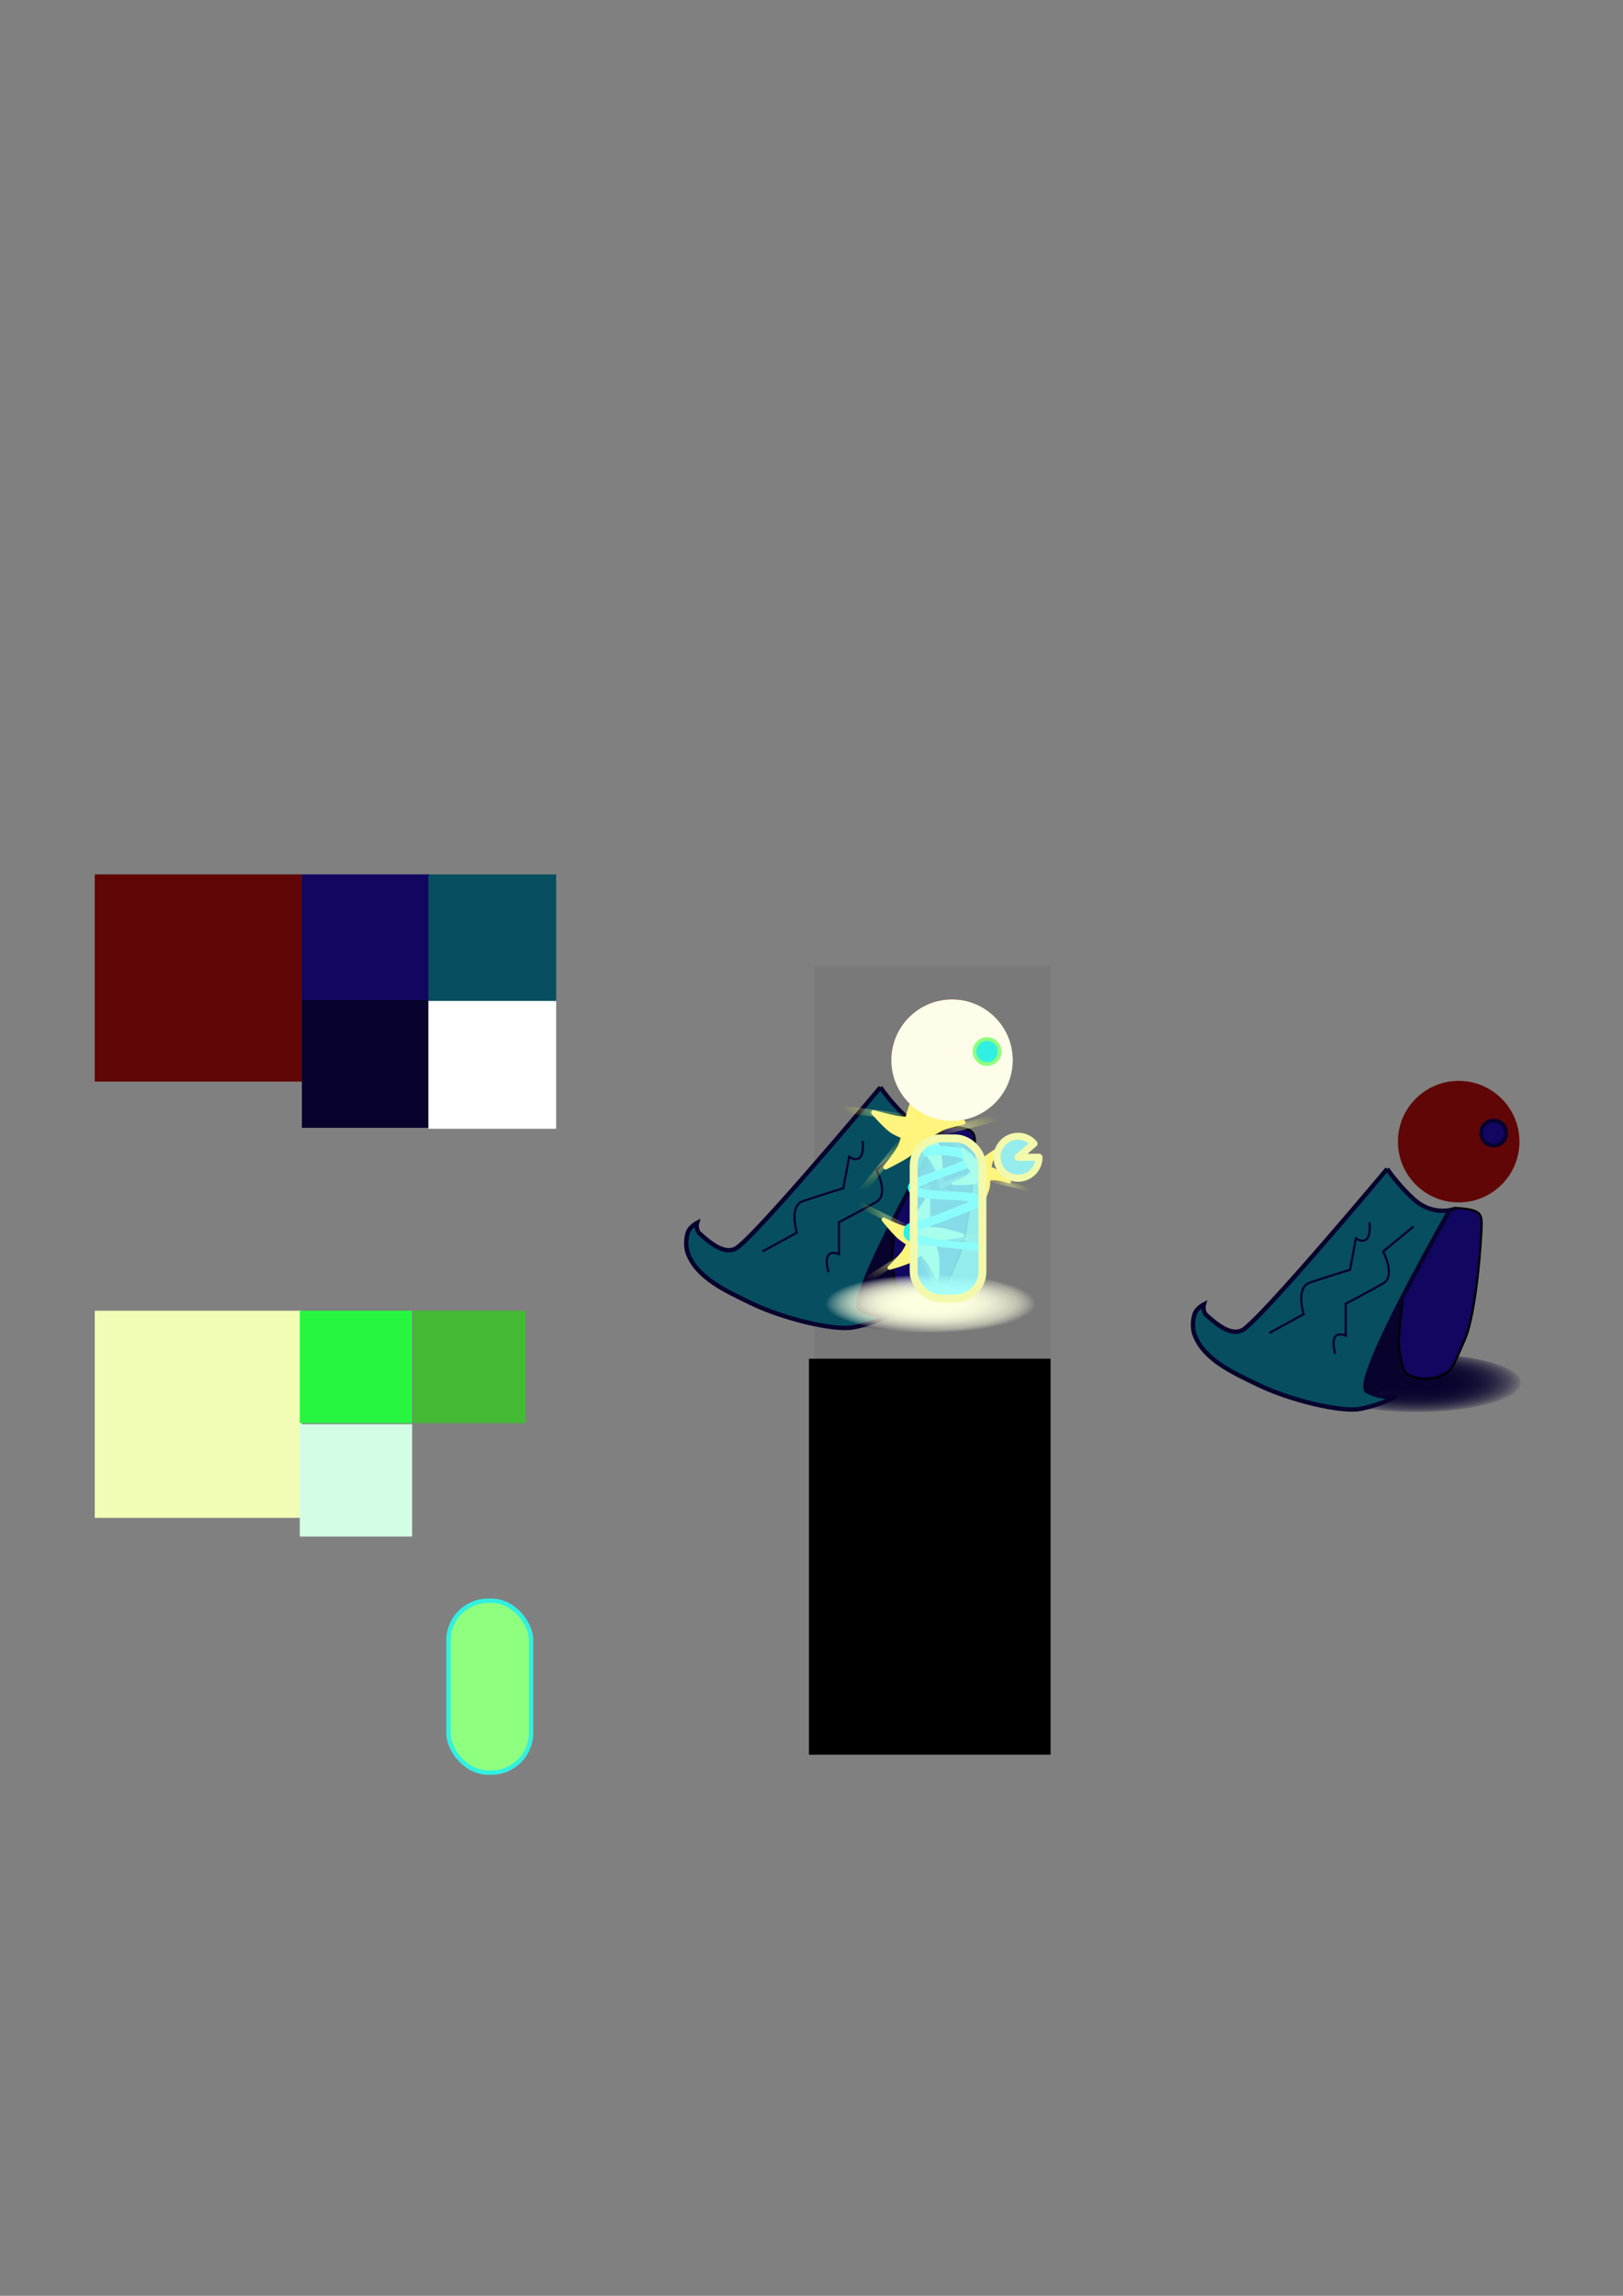 <?xml version="1.0" encoding="UTF-8" standalone="no"?>
<!-- Created with Inkscape (http://www.inkscape.org/) -->

<svg
   xmlns:dc="http://purl.org/dc/elements/1.1/"
   xmlns:cc="http://creativecommons.org/ns#"
   xmlns:rdf="http://www.w3.org/1999/02/22-rdf-syntax-ns#"
   xmlns:svg="http://www.w3.org/2000/svg"
   xmlns="http://www.w3.org/2000/svg"
   xmlns:xlink="http://www.w3.org/1999/xlink"
   xmlns:sodipodi="http://sodipodi.sourceforge.net/DTD/sodipodi-0.dtd"
   xmlns:inkscape="http://www.inkscape.org/namespaces/inkscape"
   width="210mm"
   height="297mm"
   viewBox="0 0 744.094 1052.362"
   id="svg2"
   version="1.1"
   inkscape:version="0.91 r13725"
   sodipodi:docname="chars.svg">
  <rect x="0" y="0" width="744.094" height="1052.362" fill="#808080" stroke="none"/>
  <defs
     id="defs4">
    <linearGradient
       inkscape:collect="always"
       id="linearGradient4394">
      <stop
         style="stop-color:#feffe0;stop-opacity:1;"
         offset="0"
         id="stop4396" />
      <stop
         style="stop-color:#feffe0;stop-opacity:0;"
         offset="1"
         id="stop4398" />
    </linearGradient>
    <linearGradient
       id="linearGradient4282"
       inkscape:collect="always">
      <stop
         id="stop4284"
         offset="0"
         style="stop-color:#f3f9ac;stop-opacity:1" />
      <stop
         id="stop4286"
         offset="1"
         style="stop-color:#efe716;stop-opacity:0" />
    </linearGradient>
    <linearGradient
       inkscape:collect="always"
       id="linearGradient4176">
      <stop
         style="stop-color:#08032d;stop-opacity:1;"
         offset="0"
         id="stop4178" />
      <stop
         style="stop-color:#08032d;stop-opacity:0;"
         offset="1"
         id="stop4180" />
    </linearGradient>
    <radialGradient
       inkscape:collect="always"
       xlink:href="#linearGradient4176"
       id="radialGradient4182"
       cx="416.786"
       cy="596.469"
       fx="416.786"
       fy="596.469"
       r="49.214"
       gradientTransform="matrix(1,0,0,0.292,0,422.03)"
       gradientUnits="userSpaceOnUse" />
    <radialGradient
       inkscape:collect="always"
       xlink:href="#linearGradient4282"
       id="radialGradient4280"
       cx="433.861"
       cy="698.177"
       fx="433.861"
       fy="698.177"
       r="18.575"
       gradientTransform="matrix(1,0,0,0.343,0,458.659)"
       gradientUnits="userSpaceOnUse" />
    <radialGradient
       inkscape:collect="always"
       xlink:href="#linearGradient4282"
       id="radialGradient4290"
       gradientUnits="userSpaceOnUse"
       gradientTransform="matrix(0.45,-0.893,0.306,0.154,8.23,963.331)"
       cx="433.861"
       cy="698.177"
       fx="433.861"
       fy="698.177"
       r="18.575" />
    <radialGradient
       inkscape:collect="always"
       xlink:href="#linearGradient4282"
       id="radialGradient4294"
       gradientUnits="userSpaceOnUse"
       gradientTransform="matrix(-0.926,-0.378,0.13,-0.318,708.715,1078.502)"
       cx="433.861"
       cy="698.177"
       fx="433.861"
       fy="698.177"
       r="18.575" />
    <radialGradient
       inkscape:collect="always"
       xlink:href="#linearGradient4282"
       id="radialGradient4298"
       gradientUnits="userSpaceOnUse"
       gradientTransform="matrix(-0.806,0.592,-0.203,-0.276,892.744,649.282)"
       cx="433.861"
       cy="698.177"
       fx="433.861"
       fy="698.177"
       r="18.575" />
    <radialGradient
       inkscape:collect="always"
       xlink:href="#linearGradient4282"
       id="radialGradient4302"
       gradientUnits="userSpaceOnUse"
       gradientTransform="matrix(-0.09,-0.996,0.342,-0.031,223.08,1168.931)"
       cx="433.861"
       cy="698.177"
       fx="433.861"
       fy="698.177"
       r="18.575" />
    <radialGradient
       inkscape:collect="always"
       xlink:href="#linearGradient4282"
       id="radialGradient4326"
       gradientUnits="userSpaceOnUse"
       gradientTransform="matrix(1,0,0,0.343,0,458.659)"
       cx="433.861"
       cy="698.177"
       fx="433.861"
       fy="698.177"
       r="18.575" />
    <radialGradient
       inkscape:collect="always"
       xlink:href="#linearGradient4282"
       id="radialGradient4328"
       gradientUnits="userSpaceOnUse"
       gradientTransform="matrix(0.45,-0.893,0.306,0.154,8.23,963.331)"
       cx="433.861"
       cy="698.177"
       fx="433.861"
       fy="698.177"
       r="18.575" />
    <radialGradient
       inkscape:collect="always"
       xlink:href="#linearGradient4282"
       id="radialGradient4330"
       gradientUnits="userSpaceOnUse"
       gradientTransform="matrix(-0.926,-0.378,0.13,-0.318,708.715,1078.502)"
       cx="433.861"
       cy="698.177"
       fx="433.861"
       fy="698.177"
       r="18.575" />
    <radialGradient
       inkscape:collect="always"
       xlink:href="#linearGradient4282"
       id="radialGradient4332"
       gradientUnits="userSpaceOnUse"
       gradientTransform="matrix(-0.806,0.592,-0.203,-0.276,892.744,649.282)"
       cx="433.861"
       cy="698.177"
       fx="433.861"
       fy="698.177"
       r="18.575" />
    <radialGradient
       inkscape:collect="always"
       xlink:href="#linearGradient4282"
       id="radialGradient4334"
       gradientUnits="userSpaceOnUse"
       gradientTransform="matrix(-0.09,-0.996,0.342,-0.031,223.08,1168.931)"
       cx="433.861"
       cy="698.177"
       fx="433.861"
       fy="698.177"
       r="18.575" />
    <radialGradient
       inkscape:collect="always"
       xlink:href="#linearGradient4282"
       id="radialGradient4350"
       gradientUnits="userSpaceOnUse"
       gradientTransform="matrix(1,0,0,0.343,0,458.659)"
       cx="433.861"
       cy="698.177"
       fx="433.861"
       fy="698.177"
       r="18.575" />
    <radialGradient
       inkscape:collect="always"
       xlink:href="#linearGradient4282"
       id="radialGradient4352"
       gradientUnits="userSpaceOnUse"
       gradientTransform="matrix(0.45,-0.893,0.306,0.154,8.23,963.331)"
       cx="433.861"
       cy="698.177"
       fx="433.861"
       fy="698.177"
       r="18.575" />
    <radialGradient
       inkscape:collect="always"
       xlink:href="#linearGradient4282"
       id="radialGradient4354"
       gradientUnits="userSpaceOnUse"
       gradientTransform="matrix(-0.926,-0.378,0.13,-0.318,708.715,1078.502)"
       cx="433.861"
       cy="698.177"
       fx="433.861"
       fy="698.177"
       r="18.575" />
    <radialGradient
       inkscape:collect="always"
       xlink:href="#linearGradient4282"
       id="radialGradient4356"
       gradientUnits="userSpaceOnUse"
       gradientTransform="matrix(-0.806,0.592,-0.203,-0.276,892.744,649.282)"
       cx="433.861"
       cy="698.177"
       fx="433.861"
       fy="698.177"
       r="18.575" />
    <radialGradient
       inkscape:collect="always"
       xlink:href="#linearGradient4282"
       id="radialGradient4358"
       gradientUnits="userSpaceOnUse"
       gradientTransform="matrix(-0.09,-0.996,0.342,-0.031,223.08,1168.931)"
       cx="433.861"
       cy="698.177"
       fx="433.861"
       fy="698.177"
       r="18.575" />
    <radialGradient
       inkscape:collect="always"
       xlink:href="#linearGradient4394"
       id="radialGradient4400"
       cx="425.877"
       cy="766.68"
       fx="425.877"
       fy="766.68"
       r="48.214"
       gradientTransform="matrix(1,0,0,0.278,-9.408,568.382)"
       gradientUnits="userSpaceOnUse" />
    <radialGradient
       inkscape:collect="always"
       xlink:href="#linearGradient4394"
       id="radialGradient4402"
       cx="425.877"
       cy="766.68"
       fx="425.877"
       fy="766.68"
       r="48.214"
       gradientTransform="matrix(1,0,0,0.278,-9.408,568.382)"
       gradientUnits="userSpaceOnUse" />
    <radialGradient
       inkscape:collect="always"
       xlink:href="#linearGradient4394"
       id="radialGradient4404"
       cx="425.877"
       cy="766.68"
       fx="425.877"
       fy="766.68"
       r="48.214"
       gradientTransform="matrix(1,0,0,0.278,-9.408,568.382)"
       gradientUnits="userSpaceOnUse" />
    <radialGradient
       inkscape:collect="always"
       xlink:href="#linearGradient4394"
       id="radialGradient4406"
       cx="425.877"
       cy="766.68"
       fx="425.877"
       fy="766.68"
       r="48.214"
       gradientTransform="matrix(1,0,0,0.278,-9.408,568.382)"
       gradientUnits="userSpaceOnUse" />
    <radialGradient
       inkscape:collect="always"
       xlink:href="#linearGradient4176"
       id="radialGradient4550"
       gradientUnits="userSpaceOnUse"
       gradientTransform="matrix(1,0,0,0.292,0,422.03)"
       cx="416.786"
       cy="596.469"
       fx="416.786"
       fy="596.469"
       r="49.214" />
    <radialGradient
       inkscape:collect="always"
       xlink:href="#linearGradient4176"
       id="radialGradient4552"
       gradientUnits="userSpaceOnUse"
       gradientTransform="matrix(1,0,0,0.292,0,422.03)"
       cx="416.786"
       cy="596.469"
       fx="416.786"
       fy="596.469"
       r="49.214" />
    <radialGradient
       inkscape:collect="always"
       xlink:href="#linearGradient4176"
       id="radialGradient4554"
       gradientUnits="userSpaceOnUse"
       gradientTransform="matrix(1,0,0,0.292,0,422.03)"
       cx="416.786"
       cy="596.469"
       fx="416.786"
       fy="596.469"
       r="49.214" />
    <radialGradient
       inkscape:collect="always"
       xlink:href="#linearGradient4176"
       id="radialGradient4556"
       gradientUnits="userSpaceOnUse"
       gradientTransform="matrix(1,0,0,0.292,0,422.03)"
       cx="416.786"
       cy="596.469"
       fx="416.786"
       fy="596.469"
       r="49.214" />
    <radialGradient
       inkscape:collect="always"
       xlink:href="#linearGradient4394"
       id="radialGradient4694"
       gradientUnits="userSpaceOnUse"
       gradientTransform="matrix(1,0,0,0.278,-9.408,568.382)"
       cx="425.877"
       cy="766.68"
       fx="425.877"
       fy="766.68"
       r="48.214" />
    <radialGradient
       inkscape:collect="always"
       xlink:href="#linearGradient4394"
       id="radialGradient4696"
       gradientUnits="userSpaceOnUse"
       gradientTransform="matrix(1,0,0,0.278,-9.408,568.382)"
       cx="425.877"
       cy="766.68"
       fx="425.877"
       fy="766.68"
       r="48.214" />
    <radialGradient
       inkscape:collect="always"
       xlink:href="#linearGradient4394"
       id="radialGradient4698"
       gradientUnits="userSpaceOnUse"
       gradientTransform="matrix(1,0,0,0.278,-9.408,568.382)"
       cx="425.877"
       cy="766.68"
       fx="425.877"
       fy="766.68"
       r="48.214" />
    <radialGradient
       inkscape:collect="always"
       xlink:href="#linearGradient4394"
       id="radialGradient4700"
       gradientUnits="userSpaceOnUse"
       gradientTransform="matrix(1,0,0,0.278,-9.408,568.382)"
       cx="425.877"
       cy="766.68"
       fx="425.877"
       fy="766.68"
       r="48.214" />
    <radialGradient
       inkscape:collect="always"
       xlink:href="#linearGradient4282"
       id="radialGradient4702"
       gradientUnits="userSpaceOnUse"
       gradientTransform="matrix(1,0,0,0.343,0,458.659)"
       cx="433.861"
       cy="698.177"
       fx="433.861"
       fy="698.177"
       r="18.575" />
    <radialGradient
       inkscape:collect="always"
       xlink:href="#linearGradient4282"
       id="radialGradient4704"
       gradientUnits="userSpaceOnUse"
       gradientTransform="matrix(0.45,-0.893,0.306,0.154,8.23,963.331)"
       cx="433.861"
       cy="698.177"
       fx="433.861"
       fy="698.177"
       r="18.575" />
    <radialGradient
       inkscape:collect="always"
       xlink:href="#linearGradient4282"
       id="radialGradient4706"
       gradientUnits="userSpaceOnUse"
       gradientTransform="matrix(-0.926,-0.378,0.13,-0.318,708.715,1078.502)"
       cx="433.861"
       cy="698.177"
       fx="433.861"
       fy="698.177"
       r="18.575" />
    <radialGradient
       inkscape:collect="always"
       xlink:href="#linearGradient4282"
       id="radialGradient4708"
       gradientUnits="userSpaceOnUse"
       gradientTransform="matrix(-0.806,0.592,-0.203,-0.276,892.744,649.282)"
       cx="433.861"
       cy="698.177"
       fx="433.861"
       fy="698.177"
       r="18.575" />
    <radialGradient
       inkscape:collect="always"
       xlink:href="#linearGradient4282"
       id="radialGradient4710"
       gradientUnits="userSpaceOnUse"
       gradientTransform="matrix(-0.09,-0.996,0.342,-0.031,223.08,1168.931)"
       cx="433.861"
       cy="698.177"
       fx="433.861"
       fy="698.177"
       r="18.575" />
    <radialGradient
       inkscape:collect="always"
       xlink:href="#linearGradient4282"
       id="radialGradient4712"
       gradientUnits="userSpaceOnUse"
       gradientTransform="matrix(1,0,0,0.343,0,458.659)"
       cx="433.861"
       cy="698.177"
       fx="433.861"
       fy="698.177"
       r="18.575" />
    <radialGradient
       inkscape:collect="always"
       xlink:href="#linearGradient4282"
       id="radialGradient4714"
       gradientUnits="userSpaceOnUse"
       gradientTransform="matrix(0.45,-0.893,0.306,0.154,8.23,963.331)"
       cx="433.861"
       cy="698.177"
       fx="433.861"
       fy="698.177"
       r="18.575" />
    <radialGradient
       inkscape:collect="always"
       xlink:href="#linearGradient4282"
       id="radialGradient4716"
       gradientUnits="userSpaceOnUse"
       gradientTransform="matrix(-0.926,-0.378,0.13,-0.318,708.715,1078.502)"
       cx="433.861"
       cy="698.177"
       fx="433.861"
       fy="698.177"
       r="18.575" />
    <radialGradient
       inkscape:collect="always"
       xlink:href="#linearGradient4282"
       id="radialGradient4718"
       gradientUnits="userSpaceOnUse"
       gradientTransform="matrix(-0.806,0.592,-0.203,-0.276,892.744,649.282)"
       cx="433.861"
       cy="698.177"
       fx="433.861"
       fy="698.177"
       r="18.575" />
    <radialGradient
       inkscape:collect="always"
       xlink:href="#linearGradient4282"
       id="radialGradient4720"
       gradientUnits="userSpaceOnUse"
       gradientTransform="matrix(-0.09,-0.996,0.342,-0.031,223.08,1168.931)"
       cx="433.861"
       cy="698.177"
       fx="433.861"
       fy="698.177"
       r="18.575" />
    <radialGradient
       inkscape:collect="always"
       xlink:href="#linearGradient4282"
       id="radialGradient4722"
       gradientUnits="userSpaceOnUse"
       gradientTransform="matrix(1,0,0,0.343,0,458.659)"
       cx="433.861"
       cy="698.177"
       fx="433.861"
       fy="698.177"
       r="18.575" />
    <radialGradient
       inkscape:collect="always"
       xlink:href="#linearGradient4282"
       id="radialGradient4724"
       gradientUnits="userSpaceOnUse"
       gradientTransform="matrix(0.45,-0.893,0.306,0.154,8.23,963.331)"
       cx="433.861"
       cy="698.177"
       fx="433.861"
       fy="698.177"
       r="18.575" />
    <radialGradient
       inkscape:collect="always"
       xlink:href="#linearGradient4282"
       id="radialGradient4726"
       gradientUnits="userSpaceOnUse"
       gradientTransform="matrix(-0.926,-0.378,0.13,-0.318,708.715,1078.502)"
       cx="433.861"
       cy="698.177"
       fx="433.861"
       fy="698.177"
       r="18.575" />
    <radialGradient
       inkscape:collect="always"
       xlink:href="#linearGradient4282"
       id="radialGradient4728"
       gradientUnits="userSpaceOnUse"
       gradientTransform="matrix(-0.806,0.592,-0.203,-0.276,892.744,649.282)"
       cx="433.861"
       cy="698.177"
       fx="433.861"
       fy="698.177"
       r="18.575" />
    <radialGradient
       inkscape:collect="always"
       xlink:href="#linearGradient4282"
       id="radialGradient4730"
       gradientUnits="userSpaceOnUse"
       gradientTransform="matrix(-0.09,-0.996,0.342,-0.031,223.08,1168.931)"
       cx="433.861"
       cy="698.177"
       fx="433.861"
       fy="698.177"
       r="18.575" />
  </defs>
  <sodipodi:namedview
     id="base"
     pagecolor="#ffffff"
     bordercolor="#666666"
     borderopacity="1.0"
     inkscape:pageopacity="0.0"
     inkscape:pageshadow="2"
     inkscape:zoom="1.979899"
     inkscape:cx="716.71392"
     inkscape:cy="492.35806"
     inkscape:document-units="px"
     inkscape:current-layer="g4462"
     showgrid="false"
     inkscape:window-width="1536"
     inkscape:window-height="801"
     inkscape:window-x="-8"
     inkscape:window-y="-8"
     inkscape:window-maximized="1"
     showguides="false" />
  <g
     inkscape:label="Layer 1"
     inkscape:groupmode="layer"
     id="layer1">
    <rect
       style="opacity:1;fill:#797979;fill-opacity:1;stroke:none;stroke-width:15;stroke-linecap:round;stroke-linejoin:round;stroke-miterlimit:4;stroke-dasharray:none;stroke-dashoffset:0;stroke-opacity:1"
       id="rect4408"
       width="108.303"
       height="181.518"
       x="373.365"
       y="442.814" />
    <rect
       style="opacity:1;fill:#600606;fill-opacity:1;stroke:none;stroke-width:15;stroke-linecap:round;stroke-linejoin:round;stroke-miterlimit:4;stroke-dasharray:none;stroke-dashoffset:0;stroke-opacity:1"
       id="rect4140"
       width="94.954"
       height="94.954"
       x="43.437"
       y="400.814" />
    <rect
       y="400.814"
       x="138.391"
       height="58.589"
       width="58.589"
       id="rect4142"
       style="opacity:1;fill:#110660;fill-opacity:1;stroke:none;stroke-width:15;stroke-linecap:round;stroke-linejoin:round;stroke-miterlimit:4;stroke-dasharray:none;stroke-dashoffset:0;stroke-opacity:1" />
    <rect
       style="opacity:1;fill:#08032d;fill-opacity:1;stroke:none;stroke-width:15;stroke-linecap:round;stroke-linejoin:round;stroke-miterlimit:4;stroke-dasharray:none;stroke-dashoffset:0;stroke-opacity:1"
       id="rect4144"
       width="58.589"
       height="58.589"
       x="138.391"
       y="458.392" />
    <rect
       style="opacity:1;fill:#064e60;fill-opacity:1;stroke:none;stroke-width:15;stroke-linecap:round;stroke-linejoin:round;stroke-miterlimit:4;stroke-dasharray:none;stroke-dashoffset:0;stroke-opacity:1"
       id="rect4146"
       width="58.589"
       height="58.589"
       x="196.391"
       y="400.814" />
    <rect
       y="458.814"
       x="196.391"
       height="58.589"
       width="58.589"
       id="rect4148"
       style="opacity:1;fill:#ffffff;fill-opacity:1;stroke:none;stroke-width:15;stroke-linecap:round;stroke-linejoin:round;stroke-miterlimit:4;stroke-dasharray:none;stroke-dashoffset:0;stroke-opacity:1" />
    <rect
       y="600.814"
       x="43.437"
       height="94.954"
       width="94.954"
       id="rect4150"
       style="opacity:1;fill:#f1fcb4;fill-opacity:1;stroke:none;stroke-width:15;stroke-linecap:round;stroke-linejoin:round;stroke-miterlimit:4;stroke-dasharray:none;stroke-dashoffset:0;stroke-opacity:1" />
    <rect
       style="opacity:1;fill:#27f641;fill-opacity:1;stroke:none;stroke-width:15;stroke-linecap:round;stroke-linejoin:round;stroke-miterlimit:4;stroke-dasharray:none;stroke-dashoffset:0;stroke-opacity:1"
       id="rect4152"
       width="51.518"
       height="51.518"
       x="137.437"
       y="600.814" />
    <rect
       y="600.814"
       x="189.437"
       height="51.518"
       width="51.518"
       id="rect4154"
       style="opacity:1;fill:#44ba34;fill-opacity:1;stroke:none;stroke-width:15;stroke-linecap:round;stroke-linejoin:round;stroke-miterlimit:4;stroke-dasharray:none;stroke-dashoffset:0;stroke-opacity:1" />
    <rect
       style="opacity:1;fill:#d4fde6;fill-opacity:1;stroke:none;stroke-width:15;stroke-linecap:round;stroke-linejoin:round;stroke-miterlimit:4;stroke-dasharray:none;stroke-dashoffset:0;stroke-opacity:1"
       id="rect4156"
       width="51.518"
       height="51.518"
       x="137.437"
       y="652.814" />
    <rect
       y="622.814"
       x="370.865"
       height="181.518"
       width="110.803"
       id="rect4158"
       style="opacity:1;fill:#000000;fill-opacity:1;stroke:none;stroke-width:15;stroke-linecap:round;stroke-linejoin:round;stroke-miterlimit:4;stroke-dasharray:none;stroke-dashoffset:0;stroke-opacity:1" />
    <g
       id="g4410">
      <ellipse
         ry="13.393"
         rx="48.214"
         cy="596.469"
         cx="416.786"
         id="path4172"
         style="opacity:1;fill:url(#radialGradient4182);fill-opacity:1;stroke:#0d0549;stroke-width:0;stroke-linecap:round;stroke-linejoin:round;stroke-miterlimit:4;stroke-dasharray:none;stroke-dashoffset:0;stroke-opacity:1" />
      <ellipse
         style="opacity:1;fill:url(#radialGradient4182);fill-opacity:1;stroke:#0d0549;stroke-width:0;stroke-linecap:round;stroke-linejoin:round;stroke-miterlimit:4;stroke-dasharray:none;stroke-dashoffset:0;stroke-opacity:1"
         id="ellipse4184"
         cx="416.786"
         cy="596.469"
         rx="48.214"
         ry="13.393" />
      <ellipse
         ry="13.393"
         rx="48.214"
         cy="596.469"
         cx="416.786"
         id="ellipse4186"
         style="opacity:1;fill:url(#radialGradient4182);fill-opacity:1;stroke:#0d0549;stroke-width:0;stroke-linecap:round;stroke-linejoin:round;stroke-miterlimit:4;stroke-dasharray:none;stroke-dashoffset:0;stroke-opacity:1" />
      <ellipse
         style="opacity:1;fill:url(#radialGradient4182);fill-opacity:1;stroke:#0d0549;stroke-width:0;stroke-linecap:round;stroke-linejoin:round;stroke-miterlimit:4;stroke-dasharray:none;stroke-dashoffset:0;stroke-opacity:1"
         id="ellipse4188"
         cx="416.786"
         cy="596.469"
         rx="48.214"
         ry="13.393" />
      <ellipse
         transform="matrix(0.966,0.259,-0.259,0.966,0,0)"
         style="opacity:1;fill:#08032d;fill-opacity:1;stroke:none;stroke-width:1.262;stroke-linecap:round;stroke-linejoin:round;stroke-miterlimit:4;stroke-dasharray:none;stroke-dashoffset:0;stroke-opacity:1"
         id="ellipse4174"
         cx="538.526"
         cy="455.835"
         rx="11.784"
         ry="21.805" />
      <path
         sodipodi:nodetypes="cssassscc"
         inkscape:connector-curvature="0"
         id="path4164"
         d="m 434.821,516.291 c 10.714,0.714 12.143,2.143 12.143,7.143 0,5 -2.143,40.714 -7.857,53.571 -5.714,12.857 -5.272,13.859 -11.429,16.429 -5.13,2.141 -14.286,1.429 -16.429,-2.857 -0.534,-1.068 -2.544,-9.491 -2.312,-13.759 0.316,-5.802 1.546,-18.335 2.8,-23.873 1.524,-6.729 4.155,-25.582 4.155,-25.582 0,0 8.214,-2.5 18.929,-11.071 z"
         style="fill:#110660;fill-opacity:1;fill-rule:evenodd;stroke:#000000;stroke-width:1px;stroke-linecap:butt;stroke-linejoin:miter;stroke-opacity:1" />
      <circle
         r="27.857"
         cy="485.934"
         cx="436.429"
         id="path4160"
         style="opacity:1;fill:#600606;fill-opacity:1;stroke:none;stroke-width:15;stroke-linecap:round;stroke-linejoin:round;stroke-miterlimit:4;stroke-dasharray:none;stroke-dashoffset:0;stroke-opacity:1" />
      <circle
         r="5.753"
         cy="481.997"
         cx="452.477"
         id="path4166"
         style="opacity:1;fill:#110660;fill-opacity:1;stroke:#08032d;stroke-width:1.696;stroke-linecap:round;stroke-linejoin:round;stroke-miterlimit:4;stroke-dasharray:none;stroke-dashoffset:0;stroke-opacity:1" />
      <g
         id="g4455">
        <path
           style="fill:#064e60;fill-opacity:1;fill-rule:evenodd;stroke:#08032d;stroke-width:2;stroke-linecap:butt;stroke-linejoin:miter;stroke-miterlimit:4;stroke-dasharray:none;stroke-opacity:1"
           d="m 403.662,498.405 c 0,0 -58.685,70.058 -66.479,73.965 -5.29,2.651 -11.732,-2.7 -16.3,-6.819 -2.163,-1.951 -1.294,-4.999 -1.294,-4.999 0,0 -3.249,1.711 -4.128,4.143 -1.102,3.05 -1.078,7.034 -0.206,9.5 4.132,11.69 17.962,17.73 29.112,23.153 14.391,7 37.811,12.689 46.707,11.11 8.896,-1.579 17.084,-5.857 17.084,-5.857 0,0 -6.359,1.66 -13.716,-2.311 -7.357,-3.971 37.92,-82.938 37.92,-82.938 0,0 -8.687,2.047 -16.335,-4.855 -7.648,-6.902 -12.365,-14.094 -12.365,-14.094 z"
           id="path4162"
           inkscape:connector-curvature="0"
           sodipodi:nodetypes="csscssascscsc" />
        <path
           style="fill:none;fill-rule:evenodd;stroke:#08032d;stroke-width:1px;stroke-linecap:butt;stroke-linejoin:miter;stroke-opacity:1"
           d="m 415.714,524.862 -13.929,11.429 c 0,0 5.945,11.21 0,14.643 -5.945,3.433 -17.143,9.286 -17.143,9.286 l 0,14.643 c 0,0 -8.065,-3.833 -4.807,8.326"
           id="path4168"
           inkscape:connector-curvature="0" />
        <path
           inkscape:connector-curvature="0"
           id="path4170"
           d="m 349.55,573.678 15.798,-8.663 c 0,0 -3.775,-12.115 2.701,-14.392 6.477,-2.277 18.562,-5.964 18.562,-5.964 l 2.701,-14.392 c 0,0 7.219,5.255 6.26,-7.296"
           style="fill:none;fill-rule:evenodd;stroke:#08032d;stroke-width:1px;stroke-linecap:butt;stroke-linejoin:miter;stroke-opacity:1" />
      </g>
    </g>
    <rect
       style="opacity:1;fill:#8eff7e;fill-opacity:1;stroke:#31f0e1;stroke-width:2;stroke-linecap:round;stroke-linejoin:round;stroke-miterlimit:4;stroke-dasharray:none;stroke-dashoffset:0;stroke-opacity:1"
       id="rect4204"
       width="37.881"
       height="78.792"
       x="205.602"
       y="733.737"
       ry="18.183" />
    <g
       id="g4423"
       transform="translate(10.038,-183.974)">
      <ellipse
         style="opacity:1;fill:url(#radialGradient4406);fill-opacity:1;stroke:#0d0549;stroke-width:0;stroke-linecap:round;stroke-linejoin:round;stroke-miterlimit:4;stroke-dasharray:none;stroke-dashoffset:0;stroke-opacity:1"
         id="ellipse4364"
         cx="416.469"
         cy="781.348"
         rx="48.214"
         ry="13.393" />
      <ellipse
         ry="13.393"
         rx="48.214"
         cy="781.348"
         cx="416.469"
         id="ellipse4366"
         style="opacity:1;fill:url(#radialGradient4404);fill-opacity:1;stroke:#0d0549;stroke-width:0;stroke-linecap:round;stroke-linejoin:round;stroke-miterlimit:4;stroke-dasharray:none;stroke-dashoffset:0;stroke-opacity:1" />
      <ellipse
         style="opacity:1;fill:url(#radialGradient4402);fill-opacity:1;stroke:#0d0549;stroke-width:0;stroke-linecap:round;stroke-linejoin:round;stroke-miterlimit:4;stroke-dasharray:none;stroke-dashoffset:0;stroke-opacity:1"
         id="ellipse4368"
         cx="416.469"
         cy="781.348"
         rx="48.214"
         ry="13.393" />
      <ellipse
         ry="13.393"
         rx="48.214"
         cy="781.348"
         cx="416.469"
         id="ellipse4370"
         style="opacity:1;fill:url(#radialGradient4400);fill-opacity:1;stroke:#0d0549;stroke-width:0;stroke-linecap:round;stroke-linejoin:round;stroke-miterlimit:4;stroke-dasharray:none;stroke-dashoffset:0;stroke-opacity:1" />
      <g
         id="g4336"
         transform="matrix(0.208,0.92,-0.92,0.208,969.813,225.091)">
        <path
           style="opacity:1;fill:#fff57e;fill-opacity:1;stroke:#fff57e;stroke-width:2;stroke-linecap:round;stroke-linejoin:round;stroke-miterlimit:4;stroke-dasharray:none;stroke-dashoffset:0;stroke-opacity:1"
           inkscape:transform-center-x="0.55392184"
           inkscape:transform-center-y="-1.3670636"
           d="m 424.673,717.739 c 0,0 -3.564,-5.85 -5.825,-8.398 -1.05,-1.184 -3.552,-3.151 -3.552,-3.151 0,0 -2.809,2.768 -4.413,3.899 -3.004,2.119 -9.651,5.338 -9.651,5.338 0,0 4.525,-5.533 6.137,-8.692 0.702,-1.375 1.495,-4.384 1.495,-4.384 0,0 -3.466,-1.398 -4.972,-2.474 -2.985,-2.134 -7.828,-7.739 -7.828,-7.739 0,0 6.233,1.699 9.407,2.279 1.671,0.306 5.057,0.63 5.057,0.63 0,0 1.029,-4.065 1.822,-5.999 1.291,-3.148 4.747,-9.037 4.747,-9.037 0,0 -0.699,6.127 -0.394,9.171 0.178,1.773 1.286,5.19 1.286,5.19 0,0 4.409,-0.512 6.604,-0.314 3.306,0.298 9.701,2.245 9.701,2.245 0,0 -5.569,1.193 -8.205,2.234 -1.807,0.713 -5.152,2.722 -5.152,2.722 0,0 1.848,3.259 2.359,5.044 1.056,3.692 1.379,11.437 1.379,11.437 z"
           id="path4338"
           inkscape:connector-curvature="0"
           sodipodi:nodetypes="cacacacacacacacacacac" />
        <path
           style="opacity:0.44;fill:#38fefe;fill-opacity:1;fill-rule:evenodd;stroke:url(#radialGradient4350);stroke-width:3;stroke-linecap:butt;stroke-linejoin:miter;stroke-miterlimit:4;stroke-dasharray:none;stroke-opacity:1"
           d="m 415.678,703.102 36.365,-9.849"
           id="path4340"
           inkscape:connector-curvature="0" />
        <path
           inkscape:connector-curvature="0"
           id="path4342"
           d="m 413.656,702.235 7.58,-36.905"
           style="opacity:0.44;fill:#38fefe;fill-opacity:1;fill-rule:evenodd;stroke:url(#radialGradient4352);stroke-width:3;stroke-linecap:butt;stroke-linejoin:miter;stroke-miterlimit:4;stroke-dasharray:none;stroke-opacity:1" />
        <path
           style="opacity:0.44;fill:#38fefe;fill-opacity:1;fill-rule:evenodd;stroke:url(#radialGradient4354);stroke-width:3;stroke-linecap:butt;stroke-linejoin:miter;stroke-miterlimit:4;stroke-dasharray:none;stroke-opacity:1"
           d="M 416.442,694.944 379.053,690.3"
           id="path4344"
           inkscape:connector-curvature="0" />
        <path
           inkscape:connector-curvature="0"
           id="path4346"
           d="m 413.022,698.345 -23.479,29.465"
           style="opacity:0.44;fill:#38fefe;fill-opacity:1;fill-rule:evenodd;stroke:url(#radialGradient4356);stroke-width:3;stroke-linecap:butt;stroke-linejoin:miter;stroke-miterlimit:4;stroke-dasharray:none;stroke-opacity:1" />
        <path
           style="opacity:0.44;fill:#38fefe;fill-opacity:1;fill-rule:evenodd;stroke:url(#radialGradient4358);stroke-width:3;stroke-linecap:butt;stroke-linejoin:miter;stroke-miterlimit:4;stroke-dasharray:none;stroke-opacity:1"
           d="M 429.283,733.018 416.214,697.682"
           id="path4348"
           inkscape:connector-curvature="0" />
      </g>
      <g
         id="g4304"
         transform="matrix(1.076,0,0,1.076,-35.751,-50.81)">
        <path
           style="opacity:1;fill:#fff57e;fill-opacity:1;stroke:#fff57e;stroke-width:2;stroke-linecap:round;stroke-linejoin:round;stroke-miterlimit:4;stroke-dasharray:none;stroke-dashoffset:0;stroke-opacity:1"
           inkscape:transform-center-x="0.55392184"
           inkscape:transform-center-y="-1.3670636"
           d="m 424.673,717.739 c 0,0 -3.564,-5.85 -5.825,-8.398 -1.05,-1.184 -3.552,-3.151 -3.552,-3.151 0,0 -2.809,2.768 -4.413,3.899 -3.004,2.119 -9.651,5.338 -9.651,5.338 0,0 4.525,-5.533 6.137,-8.692 0.702,-1.375 1.495,-4.384 1.495,-4.384 0,0 -3.466,-1.398 -4.972,-2.474 -2.985,-2.134 -7.828,-7.739 -7.828,-7.739 0,0 6.233,1.699 9.407,2.279 1.671,0.306 5.057,0.63 5.057,0.63 0,0 1.029,-4.065 1.822,-5.999 1.291,-3.148 4.747,-9.037 4.747,-9.037 0,0 -0.699,6.127 -0.394,9.171 0.178,1.773 1.286,5.19 1.286,5.19 0,0 4.409,-0.512 6.604,-0.314 3.306,0.298 9.701,2.245 9.701,2.245 0,0 -5.569,1.193 -8.205,2.234 -1.807,0.713 -5.152,2.722 -5.152,2.722 0,0 1.848,3.259 2.359,5.044 1.056,3.692 1.379,11.437 1.379,11.437 z"
           id="path4239"
           inkscape:connector-curvature="0"
           sodipodi:nodetypes="cacacacacacacacacacac" />
        <path
           style="opacity:0.44;fill:#38fefe;fill-opacity:1;fill-rule:evenodd;stroke:url(#radialGradient4280);stroke-width:3;stroke-linecap:butt;stroke-linejoin:miter;stroke-miterlimit:4;stroke-dasharray:none;stroke-opacity:1"
           d="m 415.678,703.102 36.365,-9.849"
           id="path4250"
           inkscape:connector-curvature="0" />
        <path
           inkscape:connector-curvature="0"
           id="path4288"
           d="m 413.656,702.235 7.58,-36.905"
           style="opacity:0.44;fill:#38fefe;fill-opacity:1;fill-rule:evenodd;stroke:url(#radialGradient4290);stroke-width:3;stroke-linecap:butt;stroke-linejoin:miter;stroke-miterlimit:4;stroke-dasharray:none;stroke-opacity:1" />
        <path
           style="opacity:0.44;fill:#38fefe;fill-opacity:1;fill-rule:evenodd;stroke:url(#radialGradient4294);stroke-width:3;stroke-linecap:butt;stroke-linejoin:miter;stroke-miterlimit:4;stroke-dasharray:none;stroke-opacity:1"
           d="M 416.442,694.944 379.053,690.3"
           id="path4292"
           inkscape:connector-curvature="0" />
        <path
           inkscape:connector-curvature="0"
           id="path4296"
           d="m 413.022,698.345 -23.479,29.465"
           style="opacity:0.44;fill:#38fefe;fill-opacity:1;fill-rule:evenodd;stroke:url(#radialGradient4298);stroke-width:3;stroke-linecap:butt;stroke-linejoin:miter;stroke-miterlimit:4;stroke-dasharray:none;stroke-opacity:1" />
        <path
           style="opacity:0.44;fill:#38fefe;fill-opacity:1;fill-rule:evenodd;stroke:url(#radialGradient4302);stroke-width:3;stroke-linecap:butt;stroke-linejoin:miter;stroke-miterlimit:4;stroke-dasharray:none;stroke-opacity:1"
           d="M 429.283,733.018 416.214,697.682"
           id="path4300"
           inkscape:connector-curvature="0" />
      </g>
      <circle
         style="opacity:1;fill:#fdfde9;fill-opacity:1;stroke:none;stroke-width:15;stroke-linecap:round;stroke-linejoin:round;stroke-miterlimit:4;stroke-dasharray:none;stroke-dashoffset:0;stroke-opacity:1"
         id="circle4226"
         cx="426.429"
         cy="669.934"
         r="27.857" />
      <circle
         style="opacity:1;fill:#31f0e1;fill-opacity:1;stroke:#8eff7e;stroke-width:1.696;stroke-linecap:round;stroke-linejoin:round;stroke-miterlimit:4;stroke-dasharray:none;stroke-dashoffset:0;stroke-opacity:1"
         id="circle4228"
         cx="442.477"
         cy="665.997"
         r="5.753" />
      <path
         inkscape:connector-curvature="0"
         d="m 413.654,710.85 c 0.166,0.006 0.345,-0.012 0.517,-0.04 0.399,-0.081 0.798,-0.155 1.201,-0.214 0.523,-0.06 1.047,-0.119 1.572,-0.162 0.607,-0.052 1.216,-0.08 1.824,-0.104 0.668,-0.023 1.336,-0.035 2.005,-0.036 0.961,-0.019 1.918,0.056 2.874,0.139 0.809,0.075 1.617,0.165 2.424,0.258 0.8,0.082 1.591,0.215 2.377,0.38 0.874,0.193 1.729,0.455 2.57,0.76 0.81,0.289 1.59,0.651 2.345,1.062 0.584,0.317 1.105,0.719 1.561,1.2 0.302,0.358 0.604,0.75 0.707,1.219 0.026,0.118 0.029,0.239 0.043,0.359 -0.03,0.979 -0.63,1.5 -1.374,2.026 -1.127,0.72 -2.385,1.196 -3.621,1.692 -1.784,0.686 -3.591,1.31 -5.395,1.939 -1.885,0.657 -3.766,1.324 -5.637,2.018 -1.485,0.555 -2.961,1.131 -4.423,1.744 -1.002,0.425 -1.995,0.873 -2.974,1.348 -0.63,0.309 -1.239,0.659 -1.822,1.049 -0.297,0.195 -0.559,0.431 -0.777,0.712 -0.051,0.091 -0.185,0.226 -0.145,0.346 0.022,-0.139 0.228,0.112 0.269,0.143 0.062,0.048 0.128,0.092 0.192,0.137 0.745,0.466 1.589,0.732 2.426,0.973 1.23,0.358 2.496,0.552 3.763,0.718 1.462,0.166 2.929,0.294 4.397,0.392 1.544,0.087 3.09,0.157 4.635,0.218 1.547,0.073 3.095,0.145 4.64,0.249 1.355,0.091 2.708,0.211 4.06,0.328 0.907,0.083 1.815,0.165 2.713,0.323 0.609,0.119 1.176,0.356 1.679,0.718 0.417,0.324 0.641,0.755 0.755,1.26 0.084,0.54 -0.076,1.028 -0.327,1.498 -0.366,0.602 -0.95,0.986 -1.543,1.337 -0.859,0.472 -1.778,0.82 -2.691,1.173 -1.116,0.409 -2.223,0.845 -3.329,1.28 -1.14,0.448 -2.275,0.909 -3.416,1.355 -1.219,0.467 -2.428,0.961 -3.644,1.435 -1.341,0.515 -2.692,1.003 -4.048,1.476 -1.376,0.477 -2.758,0.935 -4.143,1.384 -1.135,0.367 -2.275,0.72 -3.411,1.087 -0.774,0.245 -1.546,0.5 -2.309,0.778 -0.475,0.176 -0.947,0.358 -1.414,0.553 -0.245,0.096 -0.475,0.219 -0.687,0.374 -0.101,0.076 -0.202,0.157 -0.274,0.263 -0.082,0.142 -0.119,0.303 -0.153,0.462 -0.052,0.211 -0.061,0.427 -0.062,0.643 -0.004,0.14 0.037,0.264 0.084,0.389 0.052,0.133 0.175,0.216 0.277,0.312 0.4,0.336 0.876,0.552 1.345,0.771 1.002,0.452 2.065,0.741 3.122,1.029 1.873,0.496 3.775,0.87 5.679,1.224 2.799,0.516 5.624,0.859 8.454,1.153 2.648,0.259 5.305,0.417 7.962,0.543 1.583,0.072 3.167,0.111 4.751,0.136 0.118,0.036 -0.391,1.698 -0.508,1.662 l 0,0 c -1.56,-0.147 -3.12,-0.294 -4.679,-0.449 -2.634,-0.265 -5.266,-0.547 -7.897,-0.838 -2.865,-0.305 -5.732,-0.594 -8.595,-0.92 -1.987,-0.245 -3.978,-0.487 -5.943,-0.876 -1.189,-0.235 -2.378,-0.494 -3.511,-0.934 -0.684,-0.275 -1.371,-0.568 -1.935,-1.055 -0.342,-0.318 -0.634,-0.672 -0.776,-1.126 -0.109,-0.339 -0.162,-0.69 -0.155,-1.047 0.006,-0.34 0.034,-0.68 0.094,-1.015 0.072,-0.355 0.164,-0.707 0.327,-1.033 0.191,-0.358 0.428,-0.68 0.756,-0.926 0.348,-0.26 0.713,-0.5 1.125,-0.648 0.512,-0.185 1.028,-0.358 1.552,-0.507 0.807,-0.241 1.62,-0.456 2.434,-0.673 1.157,-0.306 2.32,-0.588 3.465,-0.935 1.382,-0.407 2.758,-0.834 4.111,-1.329 1.333,-0.465 2.655,-0.96 3.969,-1.478 1.207,-0.49 2.405,-1 3.613,-1.485 1.137,-0.459 2.282,-0.895 3.415,-1.363 1.097,-0.434 2.192,-0.873 3.283,-1.321 0.802,-0.343 1.609,-0.687 2.358,-1.139 0.307,-0.199 0.616,-0.401 0.865,-0.672 0.025,-0.038 0.086,-0.171 0.104,-0.14 0.038,0.093 -0.013,-0.011 -0.056,-0.029 -0.281,-0.204 -0.615,-0.309 -0.948,-0.398 -0.822,-0.198 -1.658,-0.329 -2.493,-0.463 -1.31,-0.189 -2.625,-0.354 -3.946,-0.45 -1.53,-0.112 -3.062,-0.185 -4.594,-0.254 -1.557,-0.068 -3.113,-0.13 -4.669,-0.225 -1.504,-0.094 -3.008,-0.188 -4.504,-0.37 -1.353,-0.168 -2.709,-0.353 -4.03,-0.699 -1.039,-0.29 -2.092,-0.592 -3.024,-1.15 -0.712,-0.505 -1.192,-0.97 -1.265,-1.887 0.03,-0.546 0.177,-1.053 0.521,-1.489 0.355,-0.451 0.768,-0.848 1.266,-1.142 0.675,-0.402 1.379,-0.756 2.097,-1.074 1.039,-0.45 2.098,-0.854 3.163,-1.238 1.519,-0.544 3.045,-1.068 4.575,-1.58 1.895,-0.635 3.787,-1.276 5.667,-1.955 1.753,-0.647 3.51,-1.289 5.211,-2.066 1.07,-0.497 2.152,-0.996 3.101,-1.706 0.112,-0.094 0.54,-0.491 0.55,-0.489 0.03,0.005 -3e-4,0.086 0.031,0.085 0.085,0.136 -0.202,-0.429 -0.262,-0.41 -0.319,-0.345 -0.692,-0.631 -1.095,-0.872 -0.653,-0.38 -1.34,-0.695 -2.056,-0.939 -0.772,-0.26 -1.555,-0.483 -2.359,-0.62 -0.747,-0.132 -1.5,-0.231 -2.253,-0.327 -0.786,-0.091 -1.572,-0.18 -2.361,-0.235 -0.619,-0.042 -1.242,-0.077 -1.862,-0.063 -0.059,10e-4 0.118,0.003 0.177,0.005 -0.644,0.003 -1.287,0.025 -1.93,0.05 -0.577,0.023 -1.154,0.053 -1.73,0.103 -0.488,0.047 -0.976,0.095 -1.458,0.186 -0.339,0.048 -0.68,0.099 -1.009,0.195 -0.203,0.063 -0.407,0.121 -0.607,0.192 -0.159,0.065 -1.08,-2.176 -0.922,-2.241 z"
         id="path4248"
         style="opacity:1;fill:#31f0e1;fill-opacity:1;stroke:#31f0e1;stroke-width:2.153;stroke-linecap:round;stroke-linejoin:round;stroke-miterlimit:4;stroke-dasharray:none;stroke-dashoffset:0;stroke-opacity:1" />
      <g
         transform="matrix(0.596,0.324,-0.324,0.596,419.622,170.045)"
         id="g4312">
        <path
           sodipodi:nodetypes="cacacacacacacacacacac"
           inkscape:connector-curvature="0"
           id="path4314"
           d="m 424.673,717.739 c 0,0 -3.564,-5.85 -5.825,-8.398 -1.05,-1.184 -3.552,-3.151 -3.552,-3.151 0,0 -2.809,2.768 -4.413,3.899 -3.004,2.119 -9.651,5.338 -9.651,5.338 0,0 4.525,-5.533 6.137,-8.692 0.702,-1.375 1.495,-4.384 1.495,-4.384 0,0 -3.466,-1.398 -4.972,-2.474 -2.985,-2.134 -7.828,-7.739 -7.828,-7.739 0,0 6.233,1.699 9.407,2.279 1.671,0.306 5.057,0.63 5.057,0.63 0,0 1.029,-4.065 1.822,-5.999 1.291,-3.148 4.747,-9.037 4.747,-9.037 0,0 -0.699,6.127 -0.394,9.171 0.178,1.773 1.286,5.19 1.286,5.19 0,0 4.409,-0.512 6.604,-0.314 3.306,0.298 9.701,2.245 9.701,2.245 0,0 -5.569,1.193 -8.205,2.234 -1.807,0.713 -5.152,2.722 -5.152,2.722 0,0 1.848,3.259 2.359,5.044 1.056,3.692 1.379,11.437 1.379,11.437 z"
           inkscape:transform-center-y="-1.3670636"
           inkscape:transform-center-x="0.55392184"
           style="opacity:1;fill:#fff57e;fill-opacity:1;stroke:#fff57e;stroke-width:2;stroke-linecap:round;stroke-linejoin:round;stroke-miterlimit:4;stroke-dasharray:none;stroke-dashoffset:0;stroke-opacity:1" />
        <path
           inkscape:connector-curvature="0"
           id="path4316"
           d="m 415.678,703.102 36.365,-9.849"
           style="opacity:0.44;fill:#38fefe;fill-opacity:1;fill-rule:evenodd;stroke:url(#radialGradient4326);stroke-width:3;stroke-linecap:butt;stroke-linejoin:miter;stroke-miterlimit:4;stroke-dasharray:none;stroke-opacity:1" />
        <path
           style="opacity:0.44;fill:#38fefe;fill-opacity:1;fill-rule:evenodd;stroke:url(#radialGradient4328);stroke-width:3;stroke-linecap:butt;stroke-linejoin:miter;stroke-miterlimit:4;stroke-dasharray:none;stroke-opacity:1"
           d="m 413.656,702.235 7.58,-36.905"
           id="path4318"
           inkscape:connector-curvature="0" />
        <path
           inkscape:connector-curvature="0"
           id="path4320"
           d="M 416.442,694.944 379.053,690.3"
           style="opacity:0.44;fill:#38fefe;fill-opacity:1;fill-rule:evenodd;stroke:url(#radialGradient4330);stroke-width:3;stroke-linecap:butt;stroke-linejoin:miter;stroke-miterlimit:4;stroke-dasharray:none;stroke-opacity:1" />
        <path
           style="opacity:0.44;fill:#38fefe;fill-opacity:1;fill-rule:evenodd;stroke:url(#radialGradient4332);stroke-width:3;stroke-linecap:butt;stroke-linejoin:miter;stroke-miterlimit:4;stroke-dasharray:none;stroke-opacity:1"
           d="m 413.022,698.345 -23.479,29.465"
           id="path4322"
           inkscape:connector-curvature="0" />
        <path
           inkscape:connector-curvature="0"
           id="path4324"
           d="M 429.283,733.018 416.214,697.682"
           style="opacity:0.44;fill:#38fefe;fill-opacity:1;fill-rule:evenodd;stroke:url(#radialGradient4334);stroke-width:3;stroke-linecap:butt;stroke-linejoin:miter;stroke-miterlimit:4;stroke-dasharray:none;stroke-opacity:1" />
      </g>
      <path
         d="m 466.314,714.441 a 9.611,9.611 0 0 1 -7.92,9.461 9.611,9.611 0 0 1 -10.707,-6.132 9.611,9.611 0 0 1 4.152,-11.618 9.611,9.611 0 0 1 12.168,2.044 l -7.304,6.246 z"
         sodipodi:end="5.575751"
         sodipodi:start="0"
         sodipodi:ry="9.6107378"
         sodipodi:rx="9.6107378"
         sodipodi:cy="714.44092"
         sodipodi:cx="456.70322"
         sodipodi:type="arc"
         id="path4362"
         style="opacity:1;fill:#99ffff;fill-opacity:0.855;stroke:#f3f9ac;stroke-width:3.229;stroke-linecap:round;stroke-linejoin:round;stroke-miterlimit:4;stroke-dasharray:none;stroke-dashoffset:0;stroke-opacity:1" />
      <rect
         ry="12.428"
         y="705.793"
         x="408.844"
         height="73.422"
         width="31.52"
         id="rect4360"
         style="opacity:1;fill:#99ffff;fill-opacity:0.853;stroke:#f3f9ac;stroke-width:3.617;stroke-linecap:round;stroke-linejoin:round;stroke-miterlimit:4;stroke-dasharray:none;stroke-dashoffset:0;stroke-opacity:1" />
    </g>
    <rect
       y="480.189"
       x="605.7"
       height="181.518"
       width="108.303"
       id="rect4460"
       style="opacity:1;fill:#797979;fill-opacity:0;stroke:none;stroke-width:15;stroke-linecap:round;stroke-linejoin:round;stroke-miterlimit:4;stroke-dasharray:none;stroke-dashoffset:0;stroke-opacity:1"
       inkscape:export-xdpi="186.97452"
       inkscape:export-ydpi="186.97452" />
    <g
       id="g4462"
       transform="translate(232.335,37.376)">
      <ellipse
         style="opacity:1;fill:url(#radialGradient4550);fill-opacity:1;stroke:#0d0549;stroke-width:0;stroke-linecap:round;stroke-linejoin:round;stroke-miterlimit:4;stroke-dasharray:none;stroke-dashoffset:0;stroke-opacity:1"
         id="ellipse4464"
         cx="416.786"
         cy="596.469"
         rx="48.214"
         ry="13.393" />
      <ellipse
         ry="13.393"
         rx="48.214"
         cy="596.469"
         cx="416.786"
         id="ellipse4466"
         style="opacity:1;fill:url(#radialGradient4552);fill-opacity:1;stroke:#0d0549;stroke-width:0;stroke-linecap:round;stroke-linejoin:round;stroke-miterlimit:4;stroke-dasharray:none;stroke-dashoffset:0;stroke-opacity:1" />
      <ellipse
         style="opacity:1;fill:url(#radialGradient4554);fill-opacity:1;stroke:#0d0549;stroke-width:0;stroke-linecap:round;stroke-linejoin:round;stroke-miterlimit:4;stroke-dasharray:none;stroke-dashoffset:0;stroke-opacity:1"
         id="ellipse4468"
         cx="416.786"
         cy="596.469"
         rx="48.214"
         ry="13.393" />
      <ellipse
         ry="13.393"
         rx="48.214"
         cy="596.469"
         cx="416.786"
         id="ellipse4470"
         style="opacity:1;fill:url(#radialGradient4556);fill-opacity:1;stroke:#0d0549;stroke-width:0;stroke-linecap:round;stroke-linejoin:round;stroke-miterlimit:4;stroke-dasharray:none;stroke-dashoffset:0;stroke-opacity:1" />
      <ellipse
         ry="21.805"
         rx="11.784"
         cy="455.835"
         cx="538.526"
         id="ellipse4472"
         style="opacity:1;fill:#08032d;fill-opacity:1;stroke:none;stroke-width:1.262;stroke-linecap:round;stroke-linejoin:round;stroke-miterlimit:4;stroke-dasharray:none;stroke-dashoffset:0;stroke-opacity:1"
         transform="matrix(0.966,0.259,-0.259,0.966,0,0)" />
      <path
         style="fill:#110660;fill-opacity:1;fill-rule:evenodd;stroke:#000000;stroke-width:1px;stroke-linecap:butt;stroke-linejoin:miter;stroke-opacity:1"
         d="m 434.821,516.291 c 10.714,0.714 12.143,2.143 12.143,7.143 0,5 -2.143,40.714 -7.857,53.571 -5.714,12.857 -5.272,13.859 -11.429,16.429 -5.13,2.141 -14.286,1.429 -16.429,-2.857 -0.534,-1.068 -2.544,-9.491 -2.312,-13.759 0.316,-5.802 1.546,-18.335 2.8,-23.873 1.524,-6.729 4.155,-25.582 4.155,-25.582 0,0 8.214,-2.5 18.929,-11.071 z"
         id="path4474"
         inkscape:connector-curvature="0"
         sodipodi:nodetypes="cssassscc" />
      <circle
         style="opacity:1;fill:#600606;fill-opacity:1;stroke:none;stroke-width:15;stroke-linecap:round;stroke-linejoin:round;stroke-miterlimit:4;stroke-dasharray:none;stroke-dashoffset:0;stroke-opacity:1"
         id="circle4476"
         cx="436.429"
         cy="485.934"
         r="27.857" />
      <circle
         style="opacity:1;fill:#110660;fill-opacity:1;stroke:#08032d;stroke-width:1.696;stroke-linecap:round;stroke-linejoin:round;stroke-miterlimit:4;stroke-dasharray:none;stroke-dashoffset:0;stroke-opacity:1"
         id="circle4478"
         cx="452.477"
         cy="481.997"
         r="5.753" />
      <g
         id="g4480"
         transform="translate(3.3164013e-6,0)"
         inkscape:export-xdpi="186.97452"
         inkscape:export-ydpi="186.97452">
        <path
           sodipodi:nodetypes="csscssascscsc"
           inkscape:connector-curvature="0"
           id="path4482"
           d="m 403.662,498.405 c 0,0 -58.685,70.058 -66.479,73.965 -5.29,2.651 -11.732,-2.7 -16.3,-6.819 -2.163,-1.951 -1.294,-4.999 -1.294,-4.999 0,0 -3.249,1.711 -4.128,4.143 -1.102,3.05 -1.078,7.034 -0.206,9.5 4.132,11.69 17.962,17.73 29.112,23.153 14.391,7 37.811,12.689 46.707,11.11 8.896,-1.579 17.084,-5.857 17.084,-5.857 0,0 -6.359,1.66 -13.716,-2.311 -7.357,-3.971 37.92,-82.938 37.92,-82.938 0,0 -8.687,2.047 -16.335,-4.855 -7.648,-6.902 -12.365,-14.094 -12.365,-14.094 z"
           style="fill:#064e60;fill-opacity:1;fill-rule:evenodd;stroke:#08032d;stroke-width:2;stroke-linecap:butt;stroke-linejoin:miter;stroke-miterlimit:4;stroke-dasharray:none;stroke-opacity:1" />
        <path
           inkscape:connector-curvature="0"
           id="path4484"
           d="m 415.714,524.862 -13.929,11.429 c 0,0 5.945,11.21 0,14.643 -5.945,3.433 -17.143,9.286 -17.143,9.286 l 0,14.643 c 0,0 -8.065,-3.833 -4.807,8.326"
           style="fill:none;fill-rule:evenodd;stroke:#08032d;stroke-width:1px;stroke-linecap:butt;stroke-linejoin:miter;stroke-opacity:1" />
        <path
           style="fill:none;fill-rule:evenodd;stroke:#08032d;stroke-width:1px;stroke-linecap:butt;stroke-linejoin:miter;stroke-opacity:1"
           d="m 349.55,573.678 15.798,-8.663 c 0,0 -3.775,-12.115 2.701,-14.392 6.477,-2.277 18.562,-5.964 18.562,-5.964 l 2.701,-14.392 c 0,0 7.219,5.255 6.26,-7.296"
           id="path4486"
           inkscape:connector-curvature="0" />
      </g>
    </g>
    <rect
       style="opacity:1;fill:#797979;fill-opacity:0;stroke:none;stroke-width:15;stroke-linecap:round;stroke-linejoin:round;stroke-miterlimit:4;stroke-dasharray:none;stroke-dashoffset:0;stroke-opacity:1"
       id="rect4596"
       width="108.303"
       height="181.518"
       x="803.185"
       y="478.169"
       inkscape:export-xdpi="186.97452"
       inkscape:export-ydpi="186.97452" />
    <g
       id="g4624"
       transform="translate(439.858,-148.619)">
      <ellipse
         style="opacity:1;fill:url(#radialGradient4694);fill-opacity:1;stroke:#0d0549;stroke-width:0;stroke-linecap:round;stroke-linejoin:round;stroke-miterlimit:4;stroke-dasharray:none;stroke-dashoffset:0;stroke-opacity:1"
         id="ellipse4626"
         cx="416.469"
         cy="781.348"
         rx="48.214"
         ry="13.393" />
      <ellipse
         ry="13.393"
         rx="48.214"
         cy="781.348"
         cx="416.469"
         id="ellipse4628"
         style="opacity:1;fill:url(#radialGradient4696);fill-opacity:1;stroke:#0d0549;stroke-width:0;stroke-linecap:round;stroke-linejoin:round;stroke-miterlimit:4;stroke-dasharray:none;stroke-dashoffset:0;stroke-opacity:1" />
      <ellipse
         style="opacity:1;fill:url(#radialGradient4698);fill-opacity:1;stroke:#0d0549;stroke-width:0;stroke-linecap:round;stroke-linejoin:round;stroke-miterlimit:4;stroke-dasharray:none;stroke-dashoffset:0;stroke-opacity:1"
         id="ellipse4630"
         cx="416.469"
         cy="781.348"
         rx="48.214"
         ry="13.393" />
      <ellipse
         ry="13.393"
         rx="48.214"
         cy="781.348"
         cx="416.469"
         id="ellipse4632"
         style="opacity:1;fill:url(#radialGradient4700);fill-opacity:1;stroke:#0d0549;stroke-width:0;stroke-linecap:round;stroke-linejoin:round;stroke-miterlimit:4;stroke-dasharray:none;stroke-dashoffset:0;stroke-opacity:1" />
      <g
         id="g4634"
         transform="matrix(0.208,0.92,-0.92,0.208,969.813,225.091)">
        <path
           style="opacity:1;fill:#fff57e;fill-opacity:1;stroke:#fff57e;stroke-width:2;stroke-linecap:round;stroke-linejoin:round;stroke-miterlimit:4;stroke-dasharray:none;stroke-dashoffset:0;stroke-opacity:1"
           inkscape:transform-center-x="0.55392184"
           inkscape:transform-center-y="-1.3670636"
           d="m 424.673,717.739 c 0,0 -3.564,-5.85 -5.825,-8.398 -1.05,-1.184 -3.552,-3.151 -3.552,-3.151 0,0 -2.809,2.768 -4.413,3.899 -3.004,2.119 -9.651,5.338 -9.651,5.338 0,0 4.525,-5.533 6.137,-8.692 0.702,-1.375 1.495,-4.384 1.495,-4.384 0,0 -3.466,-1.398 -4.972,-2.474 -2.985,-2.134 -7.828,-7.739 -7.828,-7.739 0,0 6.233,1.699 9.407,2.279 1.671,0.306 5.057,0.63 5.057,0.63 0,0 1.029,-4.065 1.822,-5.999 1.291,-3.148 4.747,-9.037 4.747,-9.037 0,0 -0.699,6.127 -0.394,9.171 0.178,1.773 1.286,5.19 1.286,5.19 0,0 4.409,-0.512 6.604,-0.314 3.306,0.298 9.701,2.245 9.701,2.245 0,0 -5.569,1.193 -8.205,2.234 -1.807,0.713 -5.152,2.722 -5.152,2.722 0,0 1.848,3.259 2.359,5.044 1.056,3.692 1.379,11.437 1.379,11.437 z"
           id="path4636"
           inkscape:connector-curvature="0"
           sodipodi:nodetypes="cacacacacacacacacacac" />
        <path
           style="opacity:0.44;fill:#38fefe;fill-opacity:1;fill-rule:evenodd;stroke:url(#radialGradient4702);stroke-width:3;stroke-linecap:butt;stroke-linejoin:miter;stroke-miterlimit:4;stroke-dasharray:none;stroke-opacity:1"
           d="m 415.678,703.102 36.365,-9.849"
           id="path4638"
           inkscape:connector-curvature="0" />
        <path
           inkscape:connector-curvature="0"
           id="path4640"
           d="m 413.656,702.235 7.58,-36.905"
           style="opacity:0.44;fill:#38fefe;fill-opacity:1;fill-rule:evenodd;stroke:url(#radialGradient4704);stroke-width:3;stroke-linecap:butt;stroke-linejoin:miter;stroke-miterlimit:4;stroke-dasharray:none;stroke-opacity:1" />
        <path
           style="opacity:0.44;fill:#38fefe;fill-opacity:1;fill-rule:evenodd;stroke:url(#radialGradient4706);stroke-width:3;stroke-linecap:butt;stroke-linejoin:miter;stroke-miterlimit:4;stroke-dasharray:none;stroke-opacity:1"
           d="M 416.442,694.944 379.053,690.3"
           id="path4642"
           inkscape:connector-curvature="0" />
        <path
           inkscape:connector-curvature="0"
           id="path4644"
           d="m 413.022,698.345 -23.479,29.465"
           style="opacity:0.44;fill:#38fefe;fill-opacity:1;fill-rule:evenodd;stroke:url(#radialGradient4708);stroke-width:3;stroke-linecap:butt;stroke-linejoin:miter;stroke-miterlimit:4;stroke-dasharray:none;stroke-opacity:1" />
        <path
           style="opacity:0.44;fill:#38fefe;fill-opacity:1;fill-rule:evenodd;stroke:url(#radialGradient4710);stroke-width:3;stroke-linecap:butt;stroke-linejoin:miter;stroke-miterlimit:4;stroke-dasharray:none;stroke-opacity:1"
           d="M 429.283,733.018 416.214,697.682"
           id="path4646"
           inkscape:connector-curvature="0" />
      </g>
      <g
         id="g4648"
         transform="matrix(1.076,0,0,1.076,-35.751,-50.81)">
        <path
           style="opacity:1;fill:#fff57e;fill-opacity:1;stroke:#fff57e;stroke-width:2;stroke-linecap:round;stroke-linejoin:round;stroke-miterlimit:4;stroke-dasharray:none;stroke-dashoffset:0;stroke-opacity:1"
           inkscape:transform-center-x="0.55392184"
           inkscape:transform-center-y="-1.3670636"
           d="m 424.673,717.739 c 0,0 -3.564,-5.85 -5.825,-8.398 -1.05,-1.184 -3.552,-3.151 -3.552,-3.151 0,0 -2.809,2.768 -4.413,3.899 -3.004,2.119 -9.651,5.338 -9.651,5.338 0,0 4.525,-5.533 6.137,-8.692 0.702,-1.375 1.495,-4.384 1.495,-4.384 0,0 -3.466,-1.398 -4.972,-2.474 -2.985,-2.134 -7.828,-7.739 -7.828,-7.739 0,0 6.233,1.699 9.407,2.279 1.671,0.306 5.057,0.63 5.057,0.63 0,0 1.029,-4.065 1.822,-5.999 1.291,-3.148 4.747,-9.037 4.747,-9.037 0,0 -0.699,6.127 -0.394,9.171 0.178,1.773 1.286,5.19 1.286,5.19 0,0 4.409,-0.512 6.604,-0.314 3.306,0.298 9.701,2.245 9.701,2.245 0,0 -5.569,1.193 -8.205,2.234 -1.807,0.713 -5.152,2.722 -5.152,2.722 0,0 1.848,3.259 2.359,5.044 1.056,3.692 1.379,11.437 1.379,11.437 z"
           id="path4650"
           inkscape:connector-curvature="0"
           sodipodi:nodetypes="cacacacacacacacacacac" />
        <path
           style="opacity:0.44;fill:#38fefe;fill-opacity:1;fill-rule:evenodd;stroke:url(#radialGradient4712);stroke-width:3;stroke-linecap:butt;stroke-linejoin:miter;stroke-miterlimit:4;stroke-dasharray:none;stroke-opacity:1"
           d="m 415.678,703.102 36.365,-9.849"
           id="path4652"
           inkscape:connector-curvature="0" />
        <path
           inkscape:connector-curvature="0"
           id="path4654"
           d="m 413.656,702.235 7.58,-36.905"
           style="opacity:0.44;fill:#38fefe;fill-opacity:1;fill-rule:evenodd;stroke:url(#radialGradient4714);stroke-width:3;stroke-linecap:butt;stroke-linejoin:miter;stroke-miterlimit:4;stroke-dasharray:none;stroke-opacity:1" />
        <path
           style="opacity:0.44;fill:#38fefe;fill-opacity:1;fill-rule:evenodd;stroke:url(#radialGradient4716);stroke-width:3;stroke-linecap:butt;stroke-linejoin:miter;stroke-miterlimit:4;stroke-dasharray:none;stroke-opacity:1"
           d="M 416.442,694.944 379.053,690.3"
           id="path4656"
           inkscape:connector-curvature="0" />
        <path
           inkscape:connector-curvature="0"
           id="path4658"
           d="m 413.022,698.345 -23.479,29.465"
           style="opacity:0.44;fill:#38fefe;fill-opacity:1;fill-rule:evenodd;stroke:url(#radialGradient4718);stroke-width:3;stroke-linecap:butt;stroke-linejoin:miter;stroke-miterlimit:4;stroke-dasharray:none;stroke-opacity:1" />
        <path
           style="opacity:0.44;fill:#38fefe;fill-opacity:1;fill-rule:evenodd;stroke:url(#radialGradient4720);stroke-width:3;stroke-linecap:butt;stroke-linejoin:miter;stroke-miterlimit:4;stroke-dasharray:none;stroke-opacity:1"
           d="M 429.283,733.018 416.214,697.682"
           id="path4660"
           inkscape:connector-curvature="0" />
      </g>
      <circle
         style="opacity:1;fill:#fdfde9;fill-opacity:1;stroke:none;stroke-width:15;stroke-linecap:round;stroke-linejoin:round;stroke-miterlimit:4;stroke-dasharray:none;stroke-dashoffset:0;stroke-opacity:1"
         id="circle4662"
         cx="426.429"
         cy="669.934"
         r="27.857" />
      <circle
         style="opacity:1;fill:#31f0e1;fill-opacity:1;stroke:#8eff7e;stroke-width:1.696;stroke-linecap:round;stroke-linejoin:round;stroke-miterlimit:4;stroke-dasharray:none;stroke-dashoffset:0;stroke-opacity:1"
         id="circle4664"
         cx="442.477"
         cy="665.997"
         r="5.753" />
      <path
         inkscape:connector-curvature="0"
         d="m 413.654,710.85 c 0.166,0.006 0.345,-0.012 0.517,-0.04 0.399,-0.081 0.798,-0.155 1.201,-0.214 0.523,-0.06 1.047,-0.119 1.572,-0.162 0.607,-0.052 1.216,-0.08 1.824,-0.104 0.668,-0.023 1.336,-0.035 2.005,-0.036 0.961,-0.019 1.918,0.056 2.874,0.139 0.809,0.075 1.617,0.165 2.424,0.258 0.8,0.082 1.591,0.215 2.377,0.38 0.874,0.193 1.729,0.455 2.57,0.76 0.81,0.289 1.59,0.651 2.345,1.062 0.584,0.317 1.105,0.719 1.561,1.2 0.302,0.358 0.604,0.75 0.707,1.219 0.026,0.118 0.029,0.239 0.043,0.359 -0.03,0.979 -0.63,1.5 -1.374,2.026 -1.127,0.72 -2.385,1.196 -3.621,1.692 -1.784,0.686 -3.591,1.31 -5.395,1.939 -1.885,0.657 -3.766,1.324 -5.637,2.018 -1.485,0.555 -2.961,1.131 -4.423,1.744 -1.002,0.425 -1.995,0.873 -2.974,1.348 -0.63,0.309 -1.239,0.659 -1.822,1.049 -0.297,0.195 -0.559,0.431 -0.777,0.712 -0.051,0.091 -0.185,0.226 -0.145,0.346 0.022,-0.139 0.228,0.112 0.269,0.143 0.062,0.048 0.128,0.092 0.192,0.137 0.745,0.466 1.589,0.732 2.426,0.973 1.23,0.358 2.496,0.552 3.763,0.718 1.462,0.166 2.929,0.294 4.397,0.392 1.544,0.087 3.09,0.157 4.635,0.218 1.547,0.073 3.095,0.145 4.64,0.249 1.355,0.091 2.708,0.211 4.06,0.328 0.907,0.083 1.815,0.165 2.713,0.323 0.609,0.119 1.176,0.356 1.679,0.718 0.417,0.324 0.641,0.755 0.755,1.26 0.084,0.54 -0.076,1.028 -0.327,1.498 -0.366,0.602 -0.95,0.986 -1.543,1.337 -0.859,0.472 -1.778,0.82 -2.691,1.173 -1.116,0.409 -2.223,0.845 -3.329,1.28 -1.14,0.448 -2.275,0.909 -3.416,1.355 -1.219,0.467 -2.428,0.961 -3.644,1.435 -1.341,0.515 -2.692,1.003 -4.048,1.476 -1.376,0.477 -2.758,0.935 -4.143,1.384 -1.135,0.367 -2.275,0.72 -3.411,1.087 -0.774,0.245 -1.546,0.5 -2.309,0.778 -0.475,0.176 -0.947,0.358 -1.414,0.553 -0.245,0.096 -0.475,0.219 -0.687,0.374 -0.101,0.076 -0.202,0.157 -0.274,0.263 -0.082,0.142 -0.119,0.303 -0.153,0.462 -0.052,0.211 -0.061,0.427 -0.062,0.643 -0.004,0.14 0.037,0.264 0.084,0.389 0.052,0.133 0.175,0.216 0.277,0.312 0.4,0.336 0.876,0.552 1.345,0.771 1.002,0.452 2.065,0.741 3.122,1.029 1.873,0.496 3.775,0.87 5.679,1.224 2.799,0.516 5.624,0.859 8.454,1.153 2.648,0.259 5.305,0.417 7.962,0.543 1.583,0.072 3.167,0.111 4.751,0.136 0.118,0.036 -0.391,1.698 -0.508,1.662 l 0,0 c -1.56,-0.147 -3.12,-0.294 -4.679,-0.449 -2.634,-0.265 -5.266,-0.547 -7.897,-0.838 -2.865,-0.305 -5.732,-0.594 -8.595,-0.92 -1.987,-0.245 -3.978,-0.487 -5.943,-0.876 -1.189,-0.235 -2.378,-0.494 -3.511,-0.934 -0.684,-0.275 -1.371,-0.568 -1.935,-1.055 -0.342,-0.318 -0.634,-0.672 -0.776,-1.126 -0.109,-0.339 -0.162,-0.69 -0.155,-1.047 0.006,-0.34 0.034,-0.68 0.094,-1.015 0.072,-0.355 0.164,-0.707 0.327,-1.033 0.191,-0.358 0.428,-0.68 0.756,-0.926 0.348,-0.26 0.713,-0.5 1.125,-0.648 0.512,-0.185 1.028,-0.358 1.552,-0.507 0.807,-0.241 1.62,-0.456 2.434,-0.673 1.157,-0.306 2.32,-0.588 3.465,-0.935 1.382,-0.407 2.758,-0.834 4.111,-1.329 1.333,-0.465 2.655,-0.96 3.969,-1.478 1.207,-0.49 2.405,-1 3.613,-1.485 1.137,-0.459 2.282,-0.895 3.415,-1.363 1.097,-0.434 2.192,-0.873 3.283,-1.321 0.802,-0.343 1.609,-0.687 2.358,-1.139 0.307,-0.199 0.616,-0.401 0.865,-0.672 0.025,-0.038 0.086,-0.171 0.104,-0.14 0.038,0.093 -0.013,-0.011 -0.056,-0.029 -0.281,-0.204 -0.615,-0.309 -0.948,-0.398 -0.822,-0.198 -1.658,-0.329 -2.493,-0.463 -1.31,-0.189 -2.625,-0.354 -3.946,-0.45 -1.53,-0.112 -3.062,-0.185 -4.594,-0.254 -1.557,-0.068 -3.113,-0.13 -4.669,-0.225 -1.504,-0.094 -3.008,-0.188 -4.504,-0.37 -1.353,-0.168 -2.709,-0.353 -4.03,-0.699 -1.039,-0.29 -2.092,-0.592 -3.024,-1.15 -0.712,-0.505 -1.192,-0.97 -1.265,-1.887 0.03,-0.546 0.177,-1.053 0.521,-1.489 0.355,-0.451 0.768,-0.848 1.266,-1.142 0.675,-0.402 1.379,-0.756 2.097,-1.074 1.039,-0.45 2.098,-0.854 3.163,-1.238 1.519,-0.544 3.045,-1.068 4.575,-1.58 1.895,-0.635 3.787,-1.276 5.667,-1.955 1.753,-0.647 3.51,-1.289 5.211,-2.066 1.07,-0.497 2.152,-0.996 3.101,-1.706 0.112,-0.094 0.54,-0.491 0.55,-0.489 0.03,0.005 -3e-4,0.086 0.031,0.085 0.085,0.136 -0.202,-0.429 -0.262,-0.41 -0.319,-0.345 -0.692,-0.631 -1.095,-0.872 -0.653,-0.38 -1.34,-0.695 -2.056,-0.939 -0.772,-0.26 -1.555,-0.483 -2.359,-0.62 -0.747,-0.132 -1.5,-0.231 -2.253,-0.327 -0.786,-0.091 -1.572,-0.18 -2.361,-0.235 -0.619,-0.042 -1.242,-0.077 -1.862,-0.063 -0.059,10e-4 0.118,0.003 0.177,0.005 -0.644,0.003 -1.287,0.025 -1.93,0.05 -0.577,0.023 -1.154,0.053 -1.73,0.103 -0.488,0.047 -0.976,0.095 -1.458,0.186 -0.339,0.048 -0.68,0.099 -1.009,0.195 -0.203,0.063 -0.407,0.121 -0.607,0.192 -0.159,0.065 -1.08,-2.176 -0.922,-2.241 z"
         id="path4666"
         style="opacity:1;fill:#31f0e1;fill-opacity:1;stroke:#31f0e1;stroke-width:2.153;stroke-linecap:round;stroke-linejoin:round;stroke-miterlimit:4;stroke-dasharray:none;stroke-dashoffset:0;stroke-opacity:1" />
      <g
         transform="matrix(0.596,0.324,-0.324,0.596,419.622,170.045)"
         id="g4668">
        <path
           sodipodi:nodetypes="cacacacacacacacacacac"
           inkscape:connector-curvature="0"
           id="path4670"
           d="m 424.673,717.739 c 0,0 -3.564,-5.85 -5.825,-8.398 -1.05,-1.184 -3.552,-3.151 -3.552,-3.151 0,0 -2.809,2.768 -4.413,3.899 -3.004,2.119 -9.651,5.338 -9.651,5.338 0,0 4.525,-5.533 6.137,-8.692 0.702,-1.375 1.495,-4.384 1.495,-4.384 0,0 -3.466,-1.398 -4.972,-2.474 -2.985,-2.134 -7.828,-7.739 -7.828,-7.739 0,0 6.233,1.699 9.407,2.279 1.671,0.306 5.057,0.63 5.057,0.63 0,0 1.029,-4.065 1.822,-5.999 1.291,-3.148 4.747,-9.037 4.747,-9.037 0,0 -0.699,6.127 -0.394,9.171 0.178,1.773 1.286,5.19 1.286,5.19 0,0 4.409,-0.512 6.604,-0.314 3.306,0.298 9.701,2.245 9.701,2.245 0,0 -5.569,1.193 -8.205,2.234 -1.807,0.713 -5.152,2.722 -5.152,2.722 0,0 1.848,3.259 2.359,5.044 1.056,3.692 1.379,11.437 1.379,11.437 z"
           inkscape:transform-center-y="-1.3670636"
           inkscape:transform-center-x="0.55392184"
           style="opacity:1;fill:#fff57e;fill-opacity:1;stroke:#fff57e;stroke-width:2;stroke-linecap:round;stroke-linejoin:round;stroke-miterlimit:4;stroke-dasharray:none;stroke-dashoffset:0;stroke-opacity:1" />
        <path
           inkscape:connector-curvature="0"
           id="path4672"
           d="m 415.678,703.102 36.365,-9.849"
           style="opacity:0.44;fill:#38fefe;fill-opacity:1;fill-rule:evenodd;stroke:url(#radialGradient4722);stroke-width:3;stroke-linecap:butt;stroke-linejoin:miter;stroke-miterlimit:4;stroke-dasharray:none;stroke-opacity:1" />
        <path
           style="opacity:0.44;fill:#38fefe;fill-opacity:1;fill-rule:evenodd;stroke:url(#radialGradient4724);stroke-width:3;stroke-linecap:butt;stroke-linejoin:miter;stroke-miterlimit:4;stroke-dasharray:none;stroke-opacity:1"
           d="m 413.656,702.235 7.58,-36.905"
           id="path4674"
           inkscape:connector-curvature="0" />
        <path
           inkscape:connector-curvature="0"
           id="path4676"
           d="M 416.442,694.944 379.053,690.3"
           style="opacity:0.44;fill:#38fefe;fill-opacity:1;fill-rule:evenodd;stroke:url(#radialGradient4726);stroke-width:3;stroke-linecap:butt;stroke-linejoin:miter;stroke-miterlimit:4;stroke-dasharray:none;stroke-opacity:1" />
        <path
           style="opacity:0.44;fill:#38fefe;fill-opacity:1;fill-rule:evenodd;stroke:url(#radialGradient4728);stroke-width:3;stroke-linecap:butt;stroke-linejoin:miter;stroke-miterlimit:4;stroke-dasharray:none;stroke-opacity:1"
           d="m 413.022,698.345 -23.479,29.465"
           id="path4678"
           inkscape:connector-curvature="0" />
        <path
           inkscape:connector-curvature="0"
           id="path4680"
           d="M 429.283,733.018 416.214,697.682"
           style="opacity:0.44;fill:#38fefe;fill-opacity:1;fill-rule:evenodd;stroke:url(#radialGradient4730);stroke-width:3;stroke-linecap:butt;stroke-linejoin:miter;stroke-miterlimit:4;stroke-dasharray:none;stroke-opacity:1" />
      </g>
      <path
         d="m 466.314,714.441 a 9.611,9.611 0 0 1 -7.92,9.461 9.611,9.611 0 0 1 -10.707,-6.132 9.611,9.611 0 0 1 4.152,-11.618 9.611,9.611 0 0 1 12.168,2.044 l -7.304,6.246 z"
         sodipodi:end="5.575751"
         sodipodi:start="0"
         sodipodi:ry="9.6107378"
         sodipodi:rx="9.6107378"
         sodipodi:cy="714.44092"
         sodipodi:cx="456.70322"
         sodipodi:type="arc"
         id="path4682"
         style="opacity:1;fill:#99ffff;fill-opacity:0.855;stroke:#f3f9ac;stroke-width:3.229;stroke-linecap:round;stroke-linejoin:round;stroke-miterlimit:4;stroke-dasharray:none;stroke-dashoffset:0;stroke-opacity:1" />
      <rect
         ry="12.428"
         y="705.793"
         x="408.844"
         height="73.422"
         width="31.52"
         id="rect4684"
         style="opacity:1;fill:#99ffff;fill-opacity:0.853;stroke:#f3f9ac;stroke-width:3.617;stroke-linecap:round;stroke-linejoin:round;stroke-miterlimit:4;stroke-dasharray:none;stroke-dashoffset:0;stroke-opacity:1" />
    </g>
  </g>
</svg>
